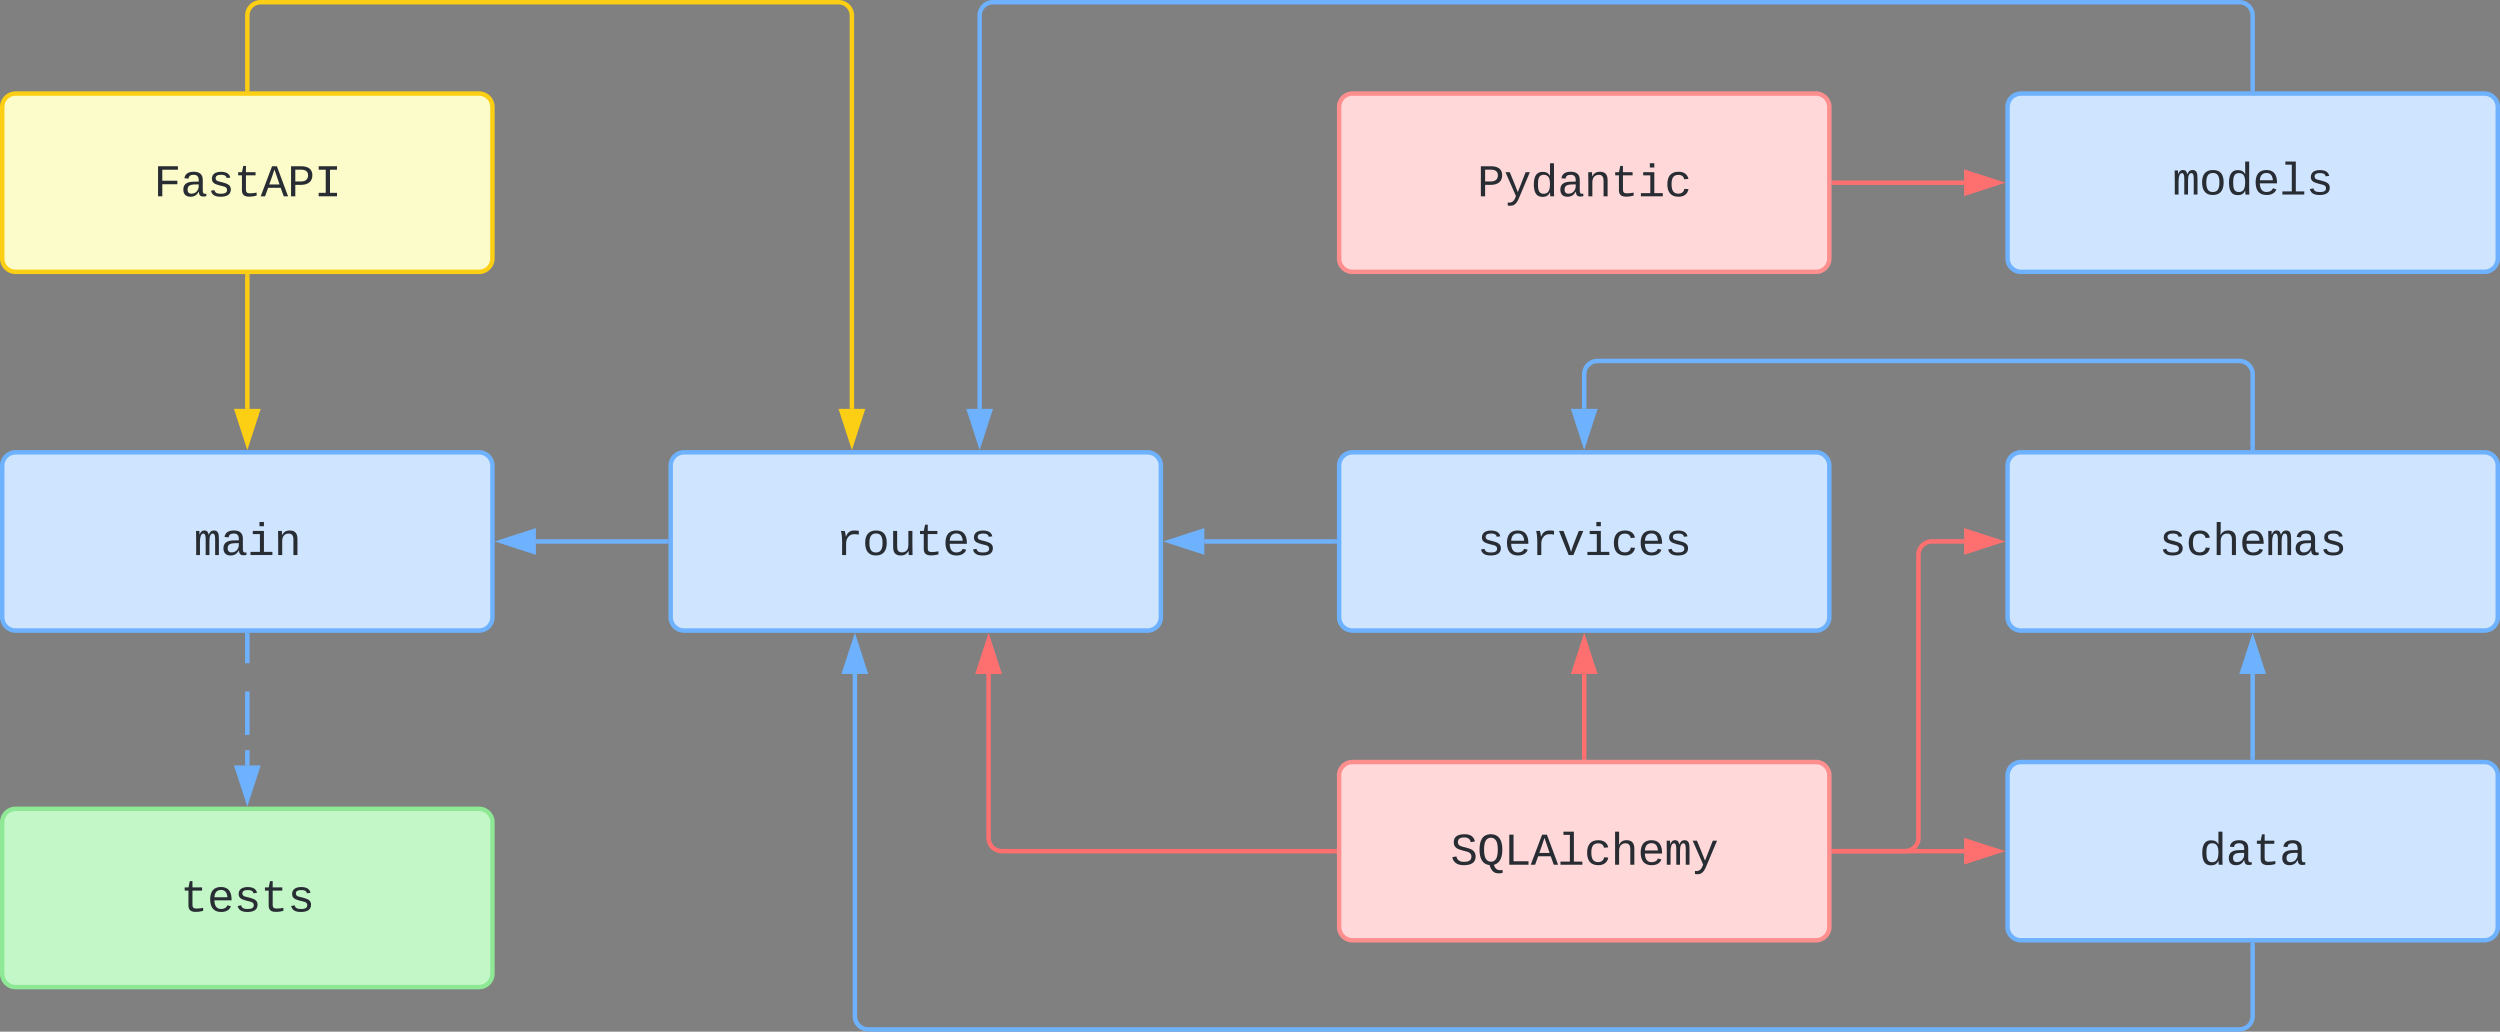 <svg xmlns="http://www.w3.org/2000/svg" xmlns:xlink="http://www.w3.org/1999/xlink" xmlns:lucid="lucid" width="1122" height="463"><rect width="100%" height="100%" fill="#808080" stroke="none"/><g transform="translate(-99 202)" lucid:page-tab-id="0_0"><path d="M100 7a6 6 0 0 1 6-6h208a6 6 0 0 1 6 6v68a6 6 0 0 1-6 6H106a6 6 0 0 1-6-6z" stroke="#6db1ff" stroke-width="2" fill="#cfe4ff"/><use xlink:href="#a" transform="matrix(1,0,0,1,108,9) translate(77.996 38.099)"/><path d="M400 7a6 6 0 0 1 6-6h208a6 6 0 0 1 6 6v68a6 6 0 0 1-6 6H406a6 6 0 0 1-6-6z" stroke="#6db1ff" stroke-width="2" fill="#cfe4ff"/><use xlink:href="#b" transform="matrix(1,0,0,1,408,9) translate(65.994 38.099)"/><path d="M700 7a6 6 0 0 1 6-6h208a6 6 0 0 1 6 6v68a6 6 0 0 1-6 6H706a6 6 0 0 1-6-6z" stroke="#6db1ff" stroke-width="2" fill="#cfe4ff"/><use xlink:href="#c" transform="matrix(1,0,0,1,708,9) translate(53.992 38.099)"/><path d="M1000 146a6 6 0 0 1 6-6h208a6 6 0 0 1 6 6v68a6 6 0 0 1-6 6h-208a6 6 0 0 1-6-6z" stroke="#6db1ff" stroke-width="2" fill="#cfe4ff"/><use xlink:href="#d" transform="matrix(1,0,0,1,1008,148) translate(77.996 38.099)"/><path d="M1000 7a6 6 0 0 1 6-6h208a6 6 0 0 1 6 6v68a6 6 0 0 1-6 6h-208a6 6 0 0 1-6-6z" stroke="#6db1ff" stroke-width="2" fill="#cfe4ff"/><use xlink:href="#e" transform="matrix(1,0,0,1,1008,9) translate(59.993 38.099)"/><path d="M1000-154a6 6 0 0 1 6-6h208a6 6 0 0 1 6 6v68a6 6 0 0 1-6 6h-208a6 6 0 0 1-6-6z" stroke="#6db1ff" stroke-width="2" fill="#cfe4ff"/><use xlink:href="#f" transform="matrix(1,0,0,1,1008,-152) translate(65.994 37.322)"/><path d="M100-154a6 6 0 0 1 6-6h208a6 6 0 0 1 6 6v68a6 6 0 0 1-6 6H106a6 6 0 0 1-6-6z" stroke="#fcce14" stroke-width="2" fill="#fcfcca"/><use xlink:href="#g" transform="matrix(1,0,0,1,108,-152) translate(59.993 38.099)"/><path d="M210-78v59.5" stroke="#fcce14" stroke-width="2" fill="none"/><path d="M210.97-77.97h-1.94V-79h1.94z" stroke="#fcce14" stroke-width=".05" fill="#fcce14"/><path d="M210-3.24l-4.63-14.26h9.26z" stroke="#fcce14" stroke-width="2" fill="#fcce14"/><path d="M922 180h58.5" stroke="#fe7070" stroke-width="2" fill="none"/><path d="M922.03 180.97H921v-1.94h1.03z" stroke="#fe7070" stroke-width=".05" fill="#fe7070"/><path d="M995.76 180l-14.26 4.63v-9.26z" stroke="#fe7070" stroke-width="2" fill="#fe7070"/><path d="M1110 138v-37.5" stroke="#6db1ff" stroke-width="2" fill="none"/><path d="M1110.97 139h-1.94v-1.03h1.94z" stroke="#6db1ff" stroke-width=".05" fill="#6db1ff"/><path d="M1110 85.24l4.63 14.26h-9.27z" stroke="#6db1ff" stroke-width="2" fill="#6db1ff"/><path d="M922 180h32a6 6 0 0 0 6-6V47a6 6 0 0 1 6-6h14.5" stroke="#fe7070" stroke-width="2" fill="none"/><path d="M922.03 180.97H921v-1.94h1.03z" stroke="#fe7070" stroke-width=".05" fill="#fe7070"/><path d="M995.76 41l-14.26 4.63v-9.27z" stroke="#fe7070" stroke-width="2" fill="#fe7070"/><path d="M810 138v-37.5" stroke="#fe7070" stroke-width="2" fill="none"/><path d="M810.98 139H809v-1.03H811z" stroke="#fe7070" stroke-width=".05" fill="#fe7070"/><path d="M810 85.24l4.63 14.26h-9.26z" stroke="#fe7070" stroke-width="2" fill="#fe7070"/><path d="M922-120h58.5" stroke="#fe7070" stroke-width="2" fill="none"/><path d="M922.03-119.03H921v-1.94h1.03z" stroke="#fe7070" stroke-width=".05" fill="#fe7070"/><path d="M995.76-120l-14.26 4.64v-9.28z" stroke="#fe7070" stroke-width="2" fill="#fe7070"/><path d="M1110-1v-33a6 6 0 0 0-6-6H816a6 6 0 0 0-6 6v15.5" stroke="#6db1ff" stroke-width="2" fill="none"/><path d="M1110.97 0h-1.94v-1.03h1.94z" stroke="#6db1ff" stroke-width=".05" fill="#6db1ff"/><path d="M810-3.24l-4.63-14.26h9.26z" stroke="#6db1ff" stroke-width="2" fill="#6db1ff"/><path d="M698 180H548.67a6 6 0 0 1-6-6v-73.5" stroke="#fe7070" stroke-width="2" fill="none"/><path d="M699 180.97h-1.03v-1.94H699z" stroke="#fe7070" stroke-width=".05" fill="#fe7070"/><path d="M542.67 85.24l4.63 14.26h-9.27z" stroke="#fe7070" stroke-width="2" fill="#fe7070"/><path d="M1110-162v-33a6 6 0 0 0-6-6H544.67a6 6 0 0 0-6 6v176.5" stroke="#6db1ff" stroke-width="2" fill="none"/><path d="M1110.97-161h-1.94v-1.03h1.94z" stroke="#6db1ff" stroke-width=".05" fill="#6db1ff"/><path d="M538.67-3.24l-4.64-14.26h9.27z" stroke="#6db1ff" stroke-width="2" fill="#6db1ff"/><path d="M210-162v-33a6 6 0 0 1 6-6h259.33a6 6 0 0 1 6 6v176.5" stroke="#fcce14" stroke-width="2" fill="none"/><path d="M210.97-161h-1.94v-1.03h1.94z" stroke="#fcce14" stroke-width=".05" fill="#fcce14"/><path d="M481.33-3.24L476.7-17.5h9.27z" stroke="#fcce14" stroke-width="2" fill="#fcce14"/><path d="M1110 222v32a6 6 0 0 1-6 6H488.67a6 6 0 0 1-6-6V100.5" stroke="#6db1ff" stroke-width="2" fill="none"/><path d="M1110.97 222.03h-1.94V221h1.94z" stroke="#6db1ff" stroke-width=".05" fill="#6db1ff"/><path d="M482.67 85.24l4.63 14.26h-9.27z" stroke="#6db1ff" stroke-width="2" fill="#6db1ff"/><path d="M700-154a6 6 0 0 1 6-6h208a6 6 0 0 1 6 6v68a6 6 0 0 1-6 6H706a6 6 0 0 1-6-6z" stroke="#ff8f8f" stroke-width="2" fill="#ffd9d9"/><use xlink:href="#h" transform="matrix(1,0,0,1,708,-152) translate(53.992 38.099)"/><path d="M698 41h-58.5" stroke="#6db1ff" stroke-width="2" fill="none"/><path d="M699 41.98h-1.03v-1.95H699z" stroke="#6db1ff" stroke-width=".05" fill="#6db1ff"/><path d="M624.24 41l14.26-4.63v9.27z" stroke="#6db1ff" stroke-width="2" fill="#6db1ff"/><path d="M398 41h-58.5" stroke="#6db1ff" stroke-width="2" fill="none"/><path d="M399 41.98h-1.03v-1.95H399z" stroke="#6db1ff" stroke-width=".05" fill="#6db1ff"/><path d="M324.24 41l14.26-4.63v9.27z" stroke="#6db1ff" stroke-width="2" fill="#6db1ff"/><path d="M700 146a6 6 0 0 1 6-6h208a6 6 0 0 1 6 6v68a6 6 0 0 1-6 6H706a6 6 0 0 1-6-6z" stroke="#ff8f8f" stroke-width="2" fill="#ffd9d9"/><use xlink:href="#i" transform="matrix(1,0,0,1,708,148) translate(41.99 38.099)"/><path d="M100 167a6 6 0 0 1 6-6h208a6 6 0 0 1 6 6v68a6 6 0 0 1-6 6H106a6 6 0 0 1-6-6z" stroke="#8ee895" stroke-width="2" fill="#c3f7c8"/><use xlink:href="#j" transform="matrix(1,0,0,1,108,169) translate(71.995 38.099)"/><path d="M210 83v12.67m0 12.66v19.5m0 6.83v6.84" stroke="#6db1ff" stroke-width="2" fill="none"/><path d="M210.97 83.03h-1.94V82h1.94z" stroke="#6db1ff" stroke-width=".05" fill="#6db1ff"/><path d="M210 156.76l-4.63-14.26h9.26z" stroke="#6db1ff" stroke-width="2" fill="#6db1ff"/><defs><path fill="#282c33" d="M904-1102c199 0 220 177 220 381V0H956v-686c-3-114 0-215-60-264-70-33-125-4-158 71-26 56-39 140-39 252V0H531v-686c-3-114-1-215-61-264-78-41-136 24-157 84-24 69-39 159-39 259V0H105c-3-360 6-732-6-1082h149c6 50 3 123 8 175 36-100 83-195 216-195 135 0 166 79 196 196 42-105 93-196 236-196" id="k"/><path fill="#282c33" d="M1000-272c3 95 12 159 101 161 21 0 41-3 59-7V-6c-44 10-86 16-139 16-141 2-191-84-197-217h-6C748-76 648 20 446 20c-207 0-318-120-318-322 0-266 194-348 454-354l236-4c12-191-40-305-222-305-140 0-220 47-232 172l-188-17c33-204 181-292 423-292 255 0 401 118 401 364v466zm-683-27c0 109 63 184 175 182 166-3 259-96 306-217 24-65 20-120 20-200-232 7-501-28-501 235" id="l"/><path fill="#282c33" d="M745-142h380V0H143v-142h422v-798H246v-142h499v940zM545-1292v-192h200v192H545" id="m"/><path fill="#282c33" d="M706-1102c241 0 344 136 343 381V0H868v-695c1-168-57-273-220-268-190 6-283 138-283 336V0H185c-3-360 6-732-6-1082h170c4 54 7 126 8 185h3c63-121 164-204 346-205" id="n"/><g id="a"><use transform="matrix(0.01,0,0,0.01,0,0)" xlink:href="#k"/><use transform="matrix(0.01,0,0,0.01,12.002,0)" xlink:href="#l"/><use transform="matrix(0.01,0,0,0.01,24.004,0)" xlink:href="#m"/><use transform="matrix(0.01,0,0,0.01,36.006,0)" xlink:href="#n"/></g><path fill="#282c33" d="M839-1102c70 0 148 7 206 17v167c-112-18-268-36-363 15-129 69-208 203-208 395V0H294c-10-367 32-789-52-1082h171c21 75 41 161 48 250h5c67-152 152-270 373-270" id="o"/><path fill="#282c33" d="M615-1102c343 0 484 203 482 560-1 347-147 562-488 562-336 0-475-219-479-562-4-349 156-560 485-560zm-8 989c240 0 301-180 301-429 0-245-55-427-290-427-236 0-299 181-299 427 0 243 61 429 288 429" id="p"/><path fill="#282c33" d="M528 20c-247 0-343-132-343-381v-721h180v686c-4 177 45 284 224 277 194-8 279-136 279-336v-627h181c3 360-6 732 6 1082H885c-4-54-7-126-8-185h-3C809-64 714 20 528 20" id="q"/><path fill="#282c33" d="M682 16c-209 0-323-80-324-285v-671H190v-142h170l58-282h120v282h432v142H538v652c2 114 60 155 182 155 106 0 209-16 297-34v137C921-4 806 16 682 16" id="r"/><path fill="#282c33" d="M617-1102c355 0 481 238 477 599H322c5 222 84 388 301 388 144 0 244-59 284-166l158 45C1002-72 854 20 623 20c-342 0-490-220-490-568 0-346 151-554 484-554zm291 461c-18-192-90-328-289-328-194 0-287 128-295 328h584" id="s"/><path fill="#282c33" d="M873-819c-18-114-119-146-250-146-163 0-245 50-245 151 0 151 170 148 294 185 182 54 388 94 388 320 0 240-189 325-439 329-245 4-410-69-454-268l159-31c24 133 136 168 295 165 144-2 270-31 270-171 0-164-195-160-331-202-167-52-350-87-350-299 0-218 173-315 413-313 220 2 373 77 412 260" id="t"/><g id="b"><use transform="matrix(0.01,0,0,0.01,0,0)" xlink:href="#o"/><use transform="matrix(0.01,0,0,0.01,12.002,0)" xlink:href="#p"/><use transform="matrix(0.01,0,0,0.01,24.004,0)" xlink:href="#q"/><use transform="matrix(0.01,0,0,0.01,36.006,0)" xlink:href="#r"/><use transform="matrix(0.01,0,0,0.01,48.008,0)" xlink:href="#s"/><use transform="matrix(0.01,0,0,0.01,60.01,0)" xlink:href="#t"/></g><path fill="#282c33" d="M715 0H502L69-1082h202c94 253 197 500 285 758 19 57 36 126 52 183 96-335 234-626 350-941h201" id="u"/><path fill="#282c33" d="M631 20c-350 0-501-215-501-562 0-355 162-560 502-560 250 0 399 118 446 323l-192 14c-23-124-109-196-262-196-242 0-305 171-305 415 1 245 61 427 304 427 151 0 248-77 267-215l190 12C1039-107 883 20 631 20" id="v"/><g id="c"><use transform="matrix(0.01,0,0,0.01,0,0)" xlink:href="#t"/><use transform="matrix(0.01,0,0,0.01,12.002,0)" xlink:href="#s"/><use transform="matrix(0.01,0,0,0.01,24.004,0)" xlink:href="#o"/><use transform="matrix(0.01,0,0,0.01,36.006,0)" xlink:href="#u"/><use transform="matrix(0.01,0,0,0.01,48.008,0)" xlink:href="#m"/><use transform="matrix(0.01,0,0,0.01,60.01,0)" xlink:href="#v"/><use transform="matrix(0.01,0,0,0.01,72.012,0)" xlink:href="#s"/><use transform="matrix(0.01,0,0,0.01,84.014,0)" xlink:href="#t"/></g><path fill="#282c33" d="M865-914c-3-187-2-380-2-570h180v1261c0 76 1 155 6 223H877c-8-49-9-116-10-174h-5C801-44 708 26 530 26c-135 0-234-46-297-139s-95-232-95-419c0-377 131-566 392-566 176 0 271 63 335 184zm-286-51c-222 0-255 197-255 427 0 229 31 425 253 425 237 0 286-195 286-441 0-238-52-411-284-411" id="w"/><g id="d"><use transform="matrix(0.01,0,0,0.01,0,0)" xlink:href="#w"/><use transform="matrix(0.01,0,0,0.01,12.002,0)" xlink:href="#l"/><use transform="matrix(0.01,0,0,0.01,24.004,0)" xlink:href="#r"/><use transform="matrix(0.01,0,0,0.01,36.006,0)" xlink:href="#l"/></g><path fill="#282c33" d="M648-963c-190 6-283 138-283 336V0H185v-1484h181c-2 197 6 404-9 587h3c62-120 159-205 339-205 242 0 351 135 350 381V0H868v-695c1-168-57-273-220-268" id="x"/><g id="e"><use transform="matrix(0.01,0,0,0.01,0,0)" xlink:href="#t"/><use transform="matrix(0.01,0,0,0.01,12.002,0)" xlink:href="#v"/><use transform="matrix(0.01,0,0,0.01,24.004,0)" xlink:href="#x"/><use transform="matrix(0.01,0,0,0.01,36.006,0)" xlink:href="#s"/><use transform="matrix(0.01,0,0,0.01,48.008,0)" xlink:href="#k"/><use transform="matrix(0.01,0,0,0.01,60.01,0)" xlink:href="#l"/><use transform="matrix(0.01,0,0,0.01,72.012,0)" xlink:href="#t"/></g><path fill="#282c33" d="M904-1102c199 0 220 177 220 381V0H956v-686c-3-114 0-215-60-264-70-33-125-4-158 71-26 56-39 140-39 252V0H531v-686c-3-114-1-215-61-264-78-41-136 24-157 84-24 69-39 159-39 259V0H105c-3-360 6-732-6-1082h149c6 50 3 123 8 175 36-100 83-195 216-195 135 0 166 79 196 196 42-105 93-196 236-196" id="y"/><path fill="#282c33" d="M615-1102c343 0 484 203 482 560-1 347-147 562-488 562-336 0-475-219-479-562-4-349 156-560 485-560zm-8 989c240 0 301-180 301-429 0-245-55-427-290-427-236 0-299 181-299 427 0 243 61 429 288 429" id="z"/><path fill="#282c33" d="M865-914c-3-187-2-380-2-570h180v1261c0 76 1 155 6 223H877c-8-49-9-116-10-174h-5C801-44 708 26 530 26c-135 0-234-46-297-139s-95-232-95-419c0-377 131-566 392-566 176 0 271 63 335 184zm-286-51c-222 0-255 197-255 427 0 229 31 425 253 425 237 0 286-195 286-441 0-238-52-411-284-411" id="A"/><path fill="#282c33" d="M617-1102c355 0 481 238 477 599H322c5 222 84 388 301 388 144 0 244-59 284-166l158 45C1002-72 854 20 623 20c-342 0-490-220-490-568 0-346 151-554 484-554zm291 461c-18-192-90-328-289-328-194 0-287 128-295 328h584" id="B"/><path fill="#282c33" d="M736-142h380V0H134v-142h422v-1200H267v-142h469v1342" id="C"/><path fill="#282c33" d="M873-819c-18-114-119-146-250-146-163 0-245 50-245 151 0 151 170 148 294 185 182 54 388 94 388 320 0 240-189 325-439 329-245 4-410-69-454-268l159-31c24 133 136 168 295 165 144-2 270-31 270-171 0-164-195-160-331-202-167-52-350-87-350-299 0-218 173-315 413-313 220 2 373 77 412 260" id="D"/><g id="f"><use transform="matrix(0.01,0,0,0.01,0,0)" xlink:href="#y"/><use transform="matrix(0.01,0,0,0.01,12.002,0)" xlink:href="#z"/><use transform="matrix(0.01,0,0,0.01,24.004,0)" xlink:href="#A"/><use transform="matrix(0.01,0,0,0.01,36.006,0)" xlink:href="#B"/><use transform="matrix(0.01,0,0,0.01,48.008,0)" xlink:href="#C"/><use transform="matrix(0.01,0,0,0.01,60.01,0)" xlink:href="#D"/></g><path fill="#282c33" d="M385-1193v494h676v158H385V0H194v-1349h891v156H385" id="E"/><path fill="#282c33" d="M1034 0L896-382H333L196 0H0l510-1349h217L1228 0h-194zM847-531c-77-225-157-447-231-674-69 231-154 451-232 674h463" id="F"/><path fill="#282c33" d="M622-1349c296 4 497 117 497 404 0 282-193 424-485 431H353V0H162v-1349h460zm-15 684c195-3 320-88 320-277 0-184-129-255-328-254H353v531h254" id="G"/><path fill="#282c33" d="M202-1349h823v156H709v1037h316V0H202v-156h316v-1037H202v-156" id="H"/><g id="g"><use transform="matrix(0.01,0,0,0.01,0,0)" xlink:href="#E"/><use transform="matrix(0.01,0,0,0.01,12.002,0)" xlink:href="#l"/><use transform="matrix(0.01,0,0,0.01,24.004,0)" xlink:href="#t"/><use transform="matrix(0.01,0,0,0.01,36.006,0)" xlink:href="#r"/><use transform="matrix(0.01,0,0,0.01,48.008,0)" xlink:href="#F"/><use transform="matrix(0.01,0,0,0.01,60.01,0)" xlink:href="#G"/><use transform="matrix(0.01,0,0,0.01,72.012,0)" xlink:href="#H"/></g><path fill="#282c33" d="M168 279c222 39 310-114 368-290L66-1082h192c120 299 249 590 362 896 115-301 235-597 351-896h190L705 0c-65 164-130 320-275 396-67 36-177 35-262 18V279" id="I"/><g id="h"><use transform="matrix(0.01,0,0,0.01,0,0)" xlink:href="#G"/><use transform="matrix(0.01,0,0,0.01,12.002,0)" xlink:href="#I"/><use transform="matrix(0.01,0,0,0.01,24.004,0)" xlink:href="#w"/><use transform="matrix(0.01,0,0,0.01,36.006,0)" xlink:href="#l"/><use transform="matrix(0.01,0,0,0.01,48.008,0)" xlink:href="#n"/><use transform="matrix(0.01,0,0,0.01,60.01,0)" xlink:href="#r"/><use transform="matrix(0.01,0,0,0.01,72.012,0)" xlink:href="#m"/><use transform="matrix(0.01,0,0,0.01,84.014,0)" xlink:href="#v"/></g><path fill="#282c33" d="M614-1226c-167 1-283 53-283 213 0 183 186 193 334 234 230 63 463 120 463 409 0 286-219 387-518 390C309 23 131-98 79-338l185-37c34 165 149 248 351 246 184-2 324-58 324-238 0-203-207-221-372-266-210-57-422-111-422-377 0-267 201-356 470-360 279-5 430 101 480 324l-188 33c-28-141-121-215-293-213" id="J"/><path fill="#282c33" d="M102-681c0-398 126-689 513-689 165 0 291 58 379 174s132 287 132 515c0 353-105 610-380 685 49 143 111 234 276 240 36 1 86-7 115-13v134c-94 24-238 34-327-3-143-59-210-191-259-346-336-41-449-320-449-697zm749 406c94-160 97-656-5-807-57-85-130-132-231-132-104 0-178 47-234 132-101 153-99 655 1 809 57 89 130 138 232 138 109 0 184-49 237-140" id="K"/><path fill="#282c33" d="M237 0v-1349h191v1193h672V0H237" id="L"/><path fill="#282c33" d="M736-142h380V0H134v-142h422v-1200H267v-142h469v1342" id="M"/><g id="i"><use transform="matrix(0.01,0,0,0.01,0,0)" xlink:href="#J"/><use transform="matrix(0.01,0,0,0.01,12.002,0)" xlink:href="#K"/><use transform="matrix(0.01,0,0,0.01,24.004,0)" xlink:href="#L"/><use transform="matrix(0.01,0,0,0.01,36.006,0)" xlink:href="#F"/><use transform="matrix(0.01,0,0,0.01,48.008,0)" xlink:href="#M"/><use transform="matrix(0.01,0,0,0.01,60.01,0)" xlink:href="#v"/><use transform="matrix(0.01,0,0,0.01,72.012,0)" xlink:href="#x"/><use transform="matrix(0.01,0,0,0.01,84.014,0)" xlink:href="#s"/><use transform="matrix(0.01,0,0,0.01,96.016,0)" xlink:href="#k"/><use transform="matrix(0.01,0,0,0.01,108.018,0)" xlink:href="#I"/></g><g id="j"><use transform="matrix(0.01,0,0,0.01,0,0)" xlink:href="#r"/><use transform="matrix(0.01,0,0,0.01,12.002,0)" xlink:href="#s"/><use transform="matrix(0.01,0,0,0.01,24.004,0)" xlink:href="#t"/><use transform="matrix(0.01,0,0,0.01,36.006,0)" xlink:href="#r"/><use transform="matrix(0.01,0,0,0.01,48.008,0)" xlink:href="#t"/></g></defs></g></svg>
